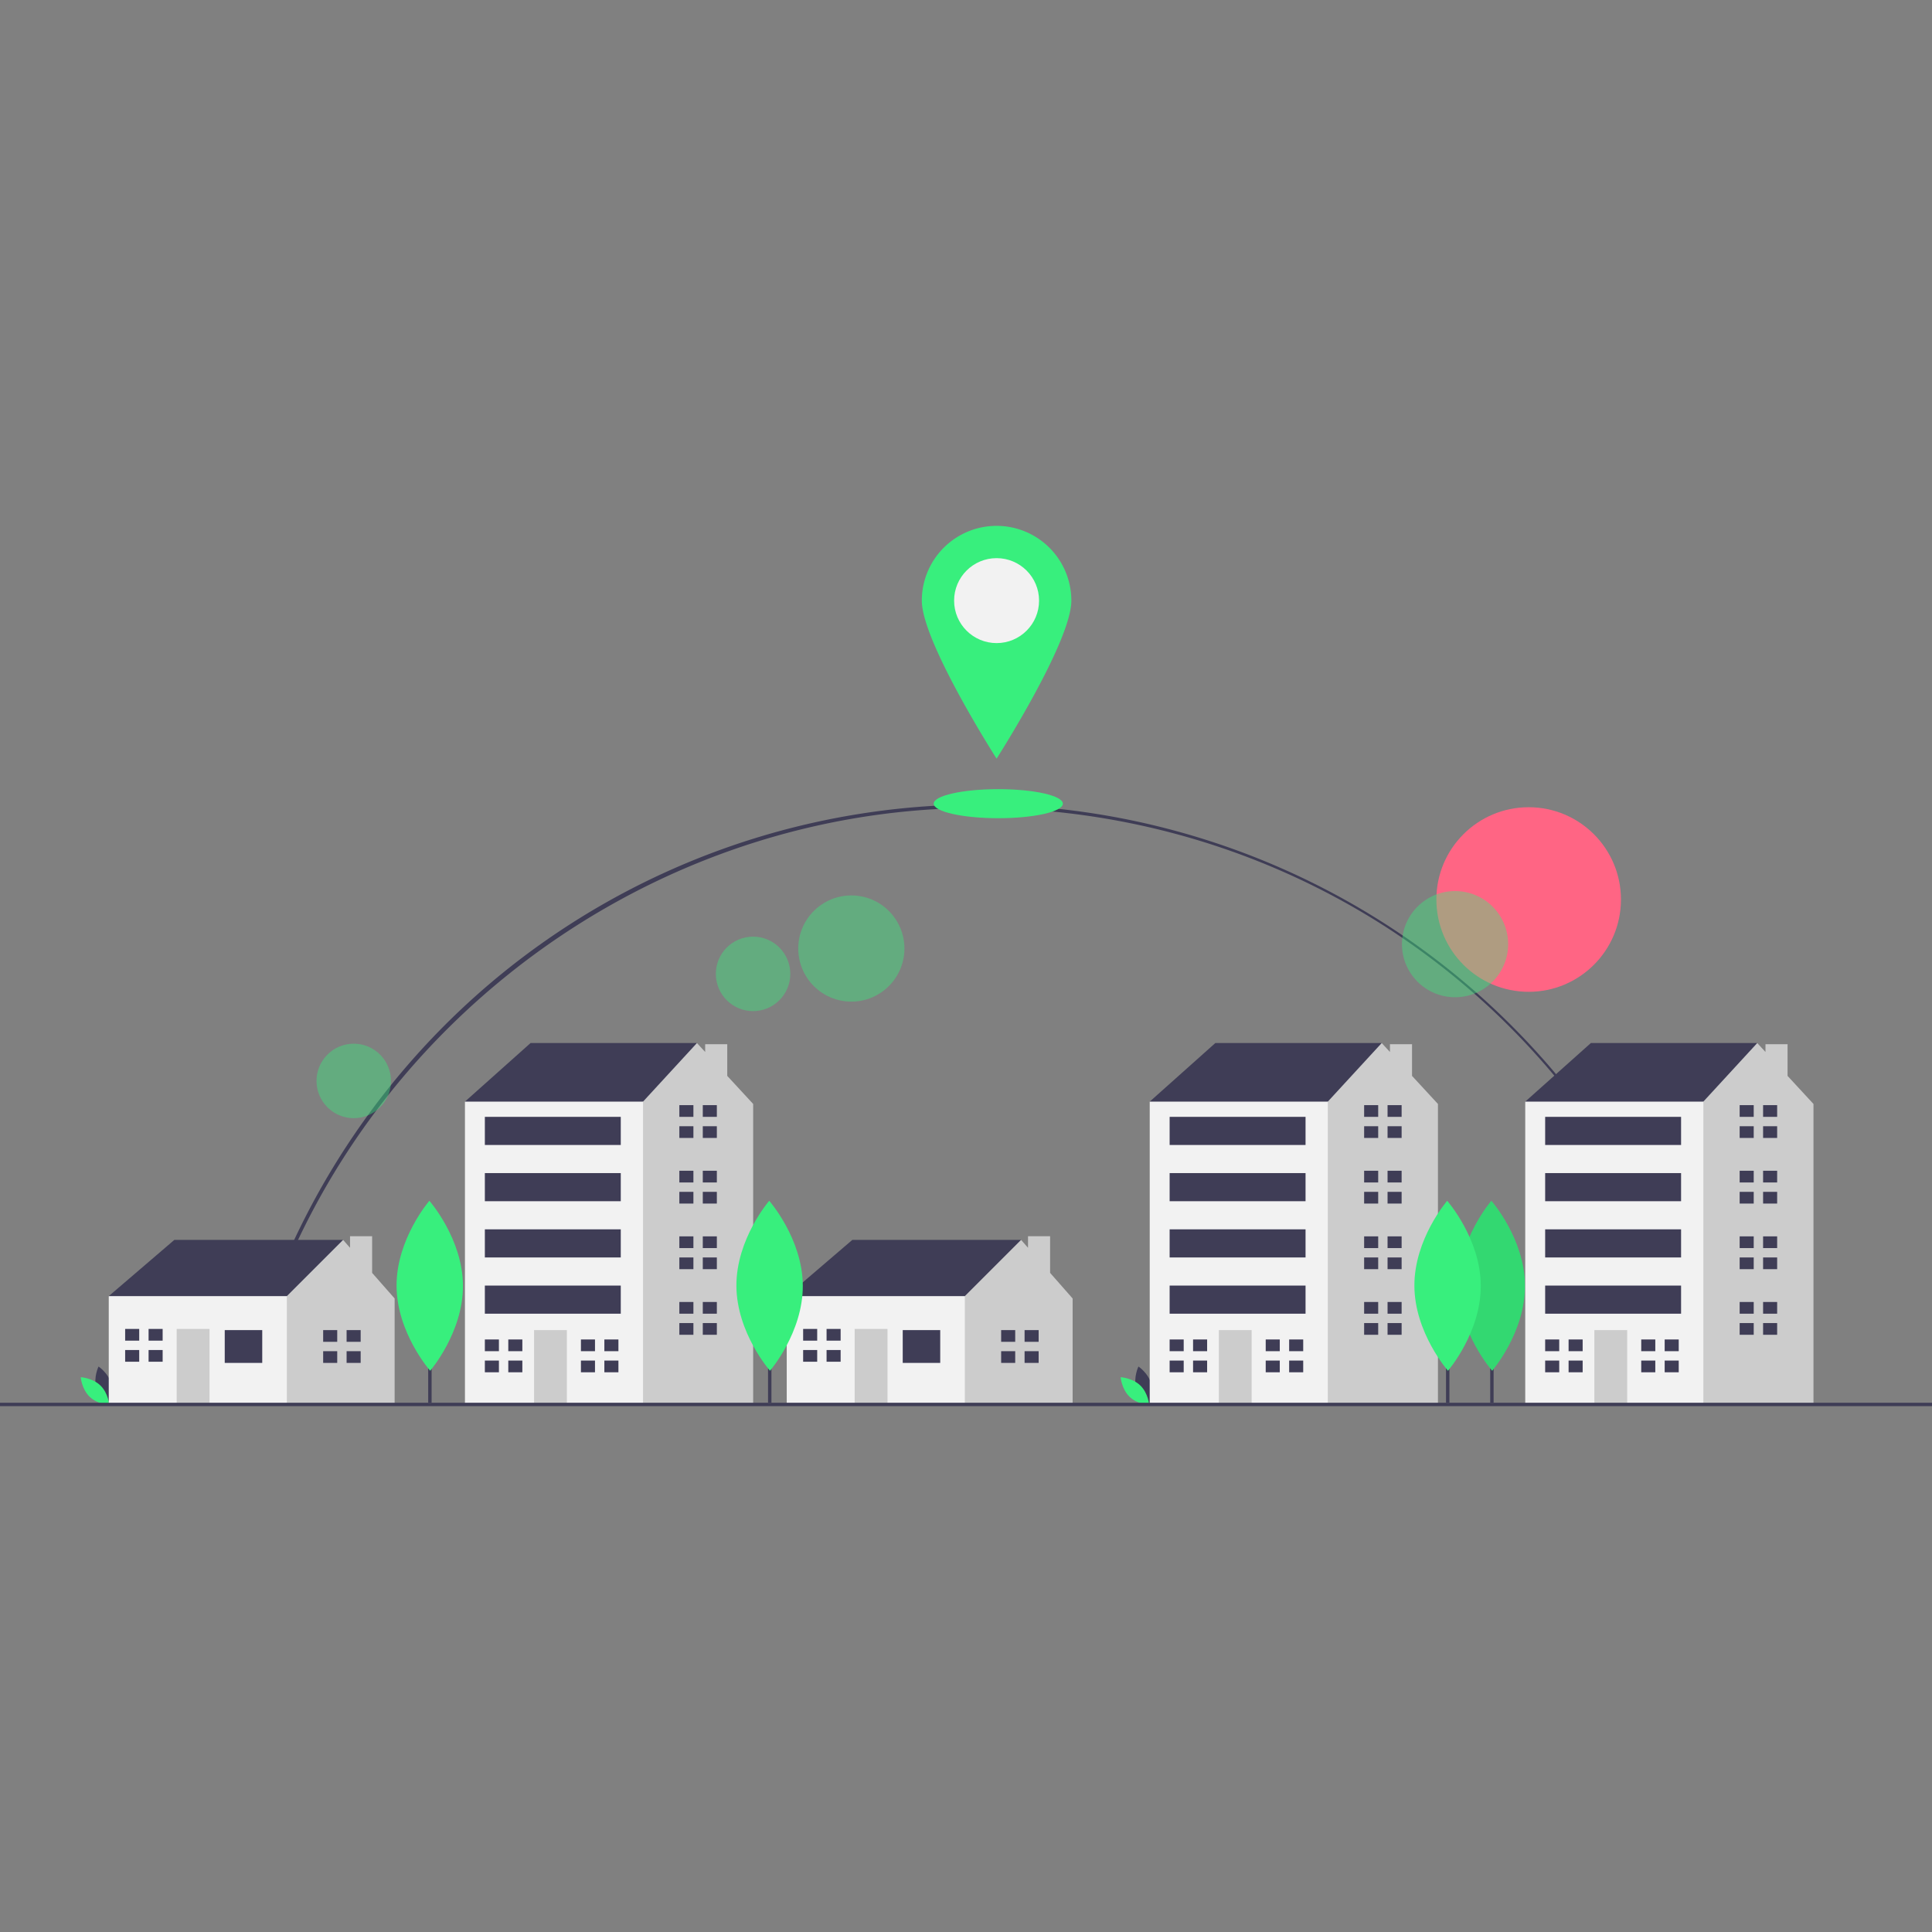 <?xml version="1.0" encoding="UTF-8" standalone="no"?>
<svg
   xmlns:dc="http://purl.org/dc/elements/1.1/"
   xmlns:cc="http://creativecommons.org/ns#"
   xmlns:rdf="http://www.w3.org/1999/02/22-rdf-syntax-ns#"
   xmlns:svg="http://www.w3.org/2000/svg"
   xmlns="http://www.w3.org/2000/svg"
   xmlns:sodipodi="http://sodipodi.sourceforge.net/DTD/sodipodi-0.dtd"
   xmlns:inkscape="http://www.inkscape.org/namespaces/inkscape"
   id="a8904fed-7223-4ff2-9071-b444910320a0"
   data-name="Layer 1"
   width="1137"
   height="1137"
   viewBox="0 0 1137 1137"
   version="1.1"
   sodipodi:docname="city.svg"
   inkscape:export-filename="/home/radek/Pulpit/www/licencjat/img/city_2.svg.png"
   inkscape:export-xdpi="96"
   inkscape:export-ydpi="96"
   inkscape:version="1.0.1 (0767f8302a, 2020-10-17)">
  <rect x="0" y="0" width="1137" height="1137" fill="#808080" stroke="none"/>
  <defs
     id="defs297" />
  <sodipodi:namedview
     pagecolor="#ffffff"
     bordercolor="#666666"
     borderopacity="1"
     objecttolerance="10"
     gridtolerance="10"
     guidetolerance="10"
     inkscape:pageopacity="0"
     inkscape:pageshadow="2"
     inkscape:window-width="1860"
     inkscape:window-height="1016"
     id="namedview295"
     showgrid="false"
     inkscape:zoom="0.48197692"
     inkscape:cx="875.25993"
     inkscape:cy="354.63961"
     inkscape:window-x="60"
     inkscape:window-y="27"
     inkscape:window-maximized="1"
     inkscape:current-layer="a8904fed-7223-4ff2-9071-b444910320a0" />
  <title
     id="title2">best place</title>
  <g
     id="g446"
     transform="translate(0,309.472)">
    <path
       d="m 175.764,701.583 -1.951,-0.439 c 21.756,-96.751 76.43,-184.609 153.951,-247.392 A 444.114,444.114 0 0 1 1039.919,699.963 l -1.949,0.443 C 991.916,498.197 814.695,356.972 607,356.972 c -204.974,0 -386.334,144.93 -431.236,344.611 z"
       transform="translate(-31.5,-190.972)"
       fill="#3f3d56"
       id="path4" />
    <circle
       cx="899.633"
       cy="219.903"
       r="54.315"
       fill="#ff6584"
       id="circle6" />
    <rect
       x="877"
       y="437.057"
       width="2"
       height="79"
       fill="#3f3d56"
       id="rect8" />
    <path
       d="m 928.958,638.096 c 0.127,27.624 -19.308,50.108 -19.308,50.108 0,0 -19.642,-22.304 -19.769,-49.928 -0.127,-27.624 19.308,-50.108 19.308,-50.108 0,0 19.642,22.304 19.769,49.928 z"
       transform="translate(-31.5,-190.972)"
       fill="#38ef7d"
       id="path10" />
    <path
       d="m 928.958,638.096 c 0.127,27.624 -19.308,50.108 -19.308,50.108 0,0 -19.642,-22.304 -19.769,-49.928 -0.127,-27.624 19.308,-50.108 19.308,-50.108 0,0 19.642,22.304 19.769,49.928 z"
       transform="translate(-31.5,-190.972)"
       opacity="0.1"
       id="path12" />
    <circle
       cx="501.022"
       cy="248.742"
       r="31.248"
       fill="#38ef7d"
       opacity="0.4"
       id="circle14" />
    <circle
       cx="443.19"
       cy="263.666"
       r="21.92"
       fill="#38ef7d"
       opacity="0.4"
       id="circle16" />
    <circle
       cx="208.19"
       cy="326.666"
       r="21.92"
       fill="#38ef7d"
       opacity="0.4"
       id="circle18" />
    <circle
       cx="856.312"
       cy="246.171"
       r="31.248"
       fill="#38ef7d"
       opacity="0.4"
       id="circle20" />
    <path
       d="m 88.131,698.244 c 1.694,6.262 7.496,10.14 7.496,10.14 0,0 3.056,-6.274 1.362,-12.536 -1.694,-6.262 -7.496,-10.14 -7.496,-10.14 0,0 -3.056,6.274 -1.362,12.536 z"
       transform="translate(-31.5,-190.972)"
       fill="#3f3d56"
       id="path22" />
    <path
       d="m 90.62,696.898 c 4.648,4.525 5.216,11.481 5.216,11.481 0,0 -6.968,-0.38 -11.617,-4.905 -4.648,-4.525 -5.216,-11.481 -5.216,-11.481 0,0 6.968,0.38 11.617,4.905 z"
       transform="translate(-31.5,-190.972)"
       fill="#38ef7d"
       id="path24" />
    <path
       d="m 700.131,698.244 c 1.694,6.262 7.496,10.14 7.496,10.14 0,0 3.056,-6.274 1.362,-12.536 -1.694,-6.262 -7.496,-10.14 -7.496,-10.14 0,0 -3.056,6.274 -1.362,12.536 z"
       transform="translate(-31.5,-190.972)"
       fill="#3f3d56"
       id="path26" />
    <path
       d="m 702.62,696.898 c 4.648,4.525 5.216,11.481 5.216,11.481 0,0 -6.968,-0.38 -11.617,-4.905 -4.648,-4.525 -5.216,-11.481 -5.216,-11.481 0,0 6.968,0.38 11.617,4.905 z"
       transform="translate(-31.5,-190.972)"
       fill="#38ef7d"
       id="path28" />
    <polygon
       points="201.908,420.21 201.908,429.863 166.052,468.478 124.679,476.752 68.137,460.203 64,453.308 102.614,420.21 "
       fill="#3f3d56"
       id="polygon30" />
    <polygon
       points="206,424.86 201.908,420.21 168.81,453.308 163.293,458.824 156.398,486.406 168.81,516.745 232.247,516.745 232.247,454.687 219,439.633 219,418.056 206,418.056 "
       fill="#cccccc"
       id="polygon32" />
    <rect
       x="64"
       y="453.308"
       width="104.81"
       height="63.438"
       fill="#f2f2f2"
       id="rect34" />
    <rect
       x="132.264"
       y="473.304"
       width="22.065"
       height="19.307"
       fill="#3f3d56"
       id="rect36" />
    <rect
       x="103.993"
       y="472.615"
       width="19.307"
       height="44.13"
       fill="#cccccc"
       id="rect38" />
    <polygon
       points="73.654,479.51 81.238,479.51 81.928,479.51 81.928,472.615 73.654,472.615 "
       fill="#3f3d56"
       id="polygon40" />
    <polygon
       points="81.928,491.922 81.928,485.026 81.238,485.026 73.654,485.026 73.654,491.922 "
       fill="#3f3d56"
       id="polygon42" />
    <rect
       x="87.444"
       y="472.615"
       width="8.274"
       height="6.895"
       fill="#3f3d56"
       id="rect44" />
    <rect
       x="87.444"
       y="485.026"
       width="8.274"
       height="6.895"
       fill="#3f3d56"
       id="rect46" />
    <polygon
       points="190.185,480.2 197.77,480.2 198.46,480.2 198.46,473.304 190.185,473.304 "
       fill="#3f3d56"
       id="polygon48" />
    <polygon
       points="198.46,492.611 198.46,485.716 197.77,485.716 190.185,485.716 190.185,492.611 "
       fill="#3f3d56"
       id="polygon50" />
    <rect
       x="203.976"
       y="473.304"
       width="8.274"
       height="6.895"
       fill="#3f3d56"
       id="rect52" />
    <rect
       x="203.976"
       y="485.716"
       width="8.274"
       height="6.895"
       fill="#3f3d56"
       id="rect54" />
    <polygon
       points="600.908,420.21 600.908,429.863 565.052,468.478 523.679,476.752 467.137,460.203 463,453.308 501.614,420.21 "
       fill="#3f3d56"
       id="polygon56" />
    <polygon
       points="605,424.86 600.908,420.21 567.81,453.308 562.293,458.824 555.398,486.406 567.81,516.745 631.247,516.745 631.247,454.687 618,439.633 618,418.056 605,418.056 "
       fill="#cccccc"
       id="polygon58" />
    <rect
       x="463"
       y="453.308"
       width="104.81"
       height="63.438"
       fill="#f2f2f2"
       id="rect60" />
    <rect
       x="531.264"
       y="473.304"
       width="22.065"
       height="19.307"
       fill="#3f3d56"
       id="rect62" />
    <rect
       x="502.993"
       y="472.615"
       width="19.307"
       height="44.13"
       fill="#cccccc"
       id="rect64" />
    <polygon
       points="472.654,479.51 480.238,479.51 480.928,479.51 480.928,472.615 472.654,472.615 "
       fill="#3f3d56"
       id="polygon66" />
    <polygon
       points="480.928,491.922 480.928,485.026 480.238,485.026 472.654,485.026 472.654,491.922 "
       fill="#3f3d56"
       id="polygon68" />
    <rect
       x="486.444"
       y="472.615"
       width="8.274"
       height="6.895"
       fill="#3f3d56"
       id="rect70" />
    <rect
       x="486.444"
       y="485.026"
       width="8.274"
       height="6.895"
       fill="#3f3d56"
       id="rect72" />
    <polygon
       points="589.185,480.2 596.77,480.2 597.46,480.2 597.46,473.304 589.185,473.304 "
       fill="#3f3d56"
       id="polygon74" />
    <polygon
       points="597.46,492.611 597.46,485.716 596.77,485.716 589.185,485.716 589.185,492.611 "
       fill="#3f3d56"
       id="polygon76" />
    <rect
       x="602.976"
       y="473.304"
       width="8.274"
       height="6.895"
       fill="#3f3d56"
       id="rect78" />
    <rect
       x="602.976"
       y="485.716"
       width="8.274"
       height="6.895"
       fill="#3f3d56"
       id="rect80" />
    <polygon
       points="410.148,304.367 410.148,334.707 346.711,377.459 280.515,344.361 273.62,338.844 312.234,304.367 "
       fill="#3f3d56"
       id="polygon82" />
    <polygon
       points="415,309.624 410.148,304.367 378.429,338.844 366.018,347.119 346.773,487.722 375.796,516.745 443.246,516.745 443.246,340.223 428,323.707 428,305.056 415,305.056 "
       fill="#cccccc"
       id="polygon84" />
    <rect
       x="273.62"
       y="338.844"
       width="104.81"
       height="177.901"
       fill="#f2f2f2"
       id="rect86" />
    <rect
       x="314.302"
       y="473.304"
       width="19.307"
       height="43.441"
       fill="#cccccc"
       id="rect88" />
    <polygon
       points="285.342,485.716 292.927,485.716 293.616,485.716 293.616,478.821 285.342,478.821 "
       fill="#3f3d56"
       id="polygon90" />
    <polygon
       points="293.616,498.128 293.616,491.232 292.927,491.232 285.342,491.232 285.342,498.128 "
       fill="#3f3d56"
       id="polygon92" />
    <rect
       x="299.132"
       y="478.821"
       width="8.274"
       height="6.895"
       fill="#3f3d56"
       id="rect94" />
    <rect
       x="299.132"
       y="491.232"
       width="8.274"
       height="6.895"
       fill="#3f3d56"
       id="rect96" />
    <polygon
       points="341.884,485.716 349.469,485.716 350.158,485.716 350.158,478.821 341.884,478.821 "
       fill="#3f3d56"
       id="polygon98" />
    <polygon
       points="350.158,498.128 350.158,491.232 349.469,491.232 341.884,491.232 341.884,498.128 "
       fill="#3f3d56"
       id="polygon100" />
    <rect
       x="355.675"
       y="478.821"
       width="8.274"
       height="6.895"
       fill="#3f3d56"
       id="rect102" />
    <rect
       x="355.675"
       y="491.232"
       width="8.274"
       height="6.895"
       fill="#3f3d56"
       id="rect104" />
    <polygon
       points="399.805,347.808 407.39,347.808 408.079,347.808 408.079,340.913 399.805,340.913 "
       fill="#3f3d56"
       id="polygon106" />
    <polygon
       points="408.079,360.22 408.079,353.325 407.39,353.325 399.805,353.325 399.805,360.22 "
       fill="#3f3d56"
       id="polygon108" />
    <rect
       x="413.596"
       y="340.913"
       width="8.274"
       height="6.895"
       fill="#3f3d56"
       id="rect110" />
    <rect
       x="413.596"
       y="353.325"
       width="8.274"
       height="6.895"
       fill="#3f3d56"
       id="rect112" />
    <polygon
       points="399.805,386.423 407.39,386.423 408.079,386.423 408.079,379.527 399.805,379.527 "
       fill="#3f3d56"
       id="polygon114" />
    <polygon
       points="408.079,398.834 408.079,391.939 407.39,391.939 399.805,391.939 399.805,398.834 "
       fill="#3f3d56"
       id="polygon116" />
    <rect
       x="413.596"
       y="379.527"
       width="8.274"
       height="6.895"
       fill="#3f3d56"
       id="rect118" />
    <rect
       x="413.596"
       y="391.939"
       width="8.274"
       height="6.895"
       fill="#3f3d56"
       id="rect120" />
    <polygon
       points="399.805,425.037 407.39,425.037 408.079,425.037 408.079,418.141 399.805,418.141 "
       fill="#3f3d56"
       id="polygon122" />
    <polygon
       points="408.079,437.448 408.079,430.553 407.39,430.553 399.805,430.553 399.805,437.448 "
       fill="#3f3d56"
       id="polygon124" />
    <rect
       x="413.596"
       y="418.141"
       width="8.274"
       height="6.895"
       fill="#3f3d56"
       id="rect126" />
    <rect
       x="413.596"
       y="430.553"
       width="8.274"
       height="6.895"
       fill="#3f3d56"
       id="rect128" />
    <polygon
       points="399.805,463.651 407.39,463.651 408.079,463.651 408.079,456.755 399.805,456.755 "
       fill="#3f3d56"
       id="polygon130" />
    <polygon
       points="408.079,476.062 408.079,469.167 407.39,469.167 399.805,469.167 399.805,476.062 "
       fill="#3f3d56"
       id="polygon132" />
    <rect
       x="413.596"
       y="456.755"
       width="8.274"
       height="6.895"
       fill="#3f3d56"
       id="rect134" />
    <rect
       x="413.596"
       y="469.167"
       width="8.274"
       height="6.895"
       fill="#3f3d56"
       id="rect136" />
    <rect
       x="285.342"
       y="347.808"
       width="79.986"
       height="16.549"
       fill="#3f3d56"
       id="rect138" />
    <rect
       x="285.342"
       y="380.906"
       width="79.986"
       height="16.549"
       fill="#3f3d56"
       id="rect140" />
    <rect
       x="285.342"
       y="414.004"
       width="79.986"
       height="16.549"
       fill="#3f3d56"
       id="rect142" />
    <rect
       x="285.342"
       y="447.102"
       width="79.986"
       height="16.549"
       fill="#3f3d56"
       id="rect144" />
    <polygon
       points="813.148,304.367 813.148,334.707 749.711,377.459 683.515,344.361 676.62,338.844 715.234,304.367 "
       fill="#3f3d56"
       id="polygon146" />
    <polygon
       points="818,309.624 813.148,304.367 781.429,338.844 769.018,347.119 749.773,487.722 778.796,516.745 846.246,516.745 846.246,340.223 831,323.707 831,305.056 818,305.056 "
       fill="#cccccc"
       id="polygon148" />
    <rect
       x="676.62"
       y="338.844"
       width="104.81"
       height="177.901"
       fill="#f2f2f2"
       id="rect150" />
    <rect
       x="717.302"
       y="473.304"
       width="19.307"
       height="43.441"
       fill="#cccccc"
       id="rect152" />
    <polygon
       points="688.342,485.716 695.927,485.716 696.616,485.716 696.616,478.821 688.342,478.821 "
       fill="#3f3d56"
       id="polygon154" />
    <polygon
       points="696.616,498.128 696.616,491.232 695.927,491.232 688.342,491.232 688.342,498.128 "
       fill="#3f3d56"
       id="polygon156" />
    <rect
       x="702.132"
       y="478.821"
       width="8.274"
       height="6.895"
       fill="#3f3d56"
       id="rect158" />
    <rect
       x="702.132"
       y="491.232"
       width="8.274"
       height="6.895"
       fill="#3f3d56"
       id="rect160" />
    <polygon
       points="744.884,485.716 752.469,485.716 753.158,485.716 753.158,478.821 744.884,478.821 "
       fill="#3f3d56"
       id="polygon162" />
    <polygon
       points="753.158,498.128 753.158,491.232 752.469,491.232 744.884,491.232 744.884,498.128 "
       fill="#3f3d56"
       id="polygon164" />
    <rect
       x="758.675"
       y="478.821"
       width="8.274"
       height="6.895"
       fill="#3f3d56"
       id="rect166" />
    <rect
       x="758.675"
       y="491.232"
       width="8.274"
       height="6.895"
       fill="#3f3d56"
       id="rect168" />
    <polygon
       points="802.805,347.808 810.39,347.808 811.079,347.808 811.079,340.913 802.805,340.913 "
       fill="#3f3d56"
       id="polygon170" />
    <polygon
       points="811.079,360.22 811.079,353.325 810.39,353.325 802.805,353.325 802.805,360.22 "
       fill="#3f3d56"
       id="polygon172" />
    <rect
       x="816.596"
       y="340.913"
       width="8.274"
       height="6.895"
       fill="#3f3d56"
       id="rect174" />
    <rect
       x="816.596"
       y="353.325"
       width="8.274"
       height="6.895"
       fill="#3f3d56"
       id="rect176" />
    <polygon
       points="802.805,386.423 810.39,386.423 811.079,386.423 811.079,379.527 802.805,379.527 "
       fill="#3f3d56"
       id="polygon178" />
    <polygon
       points="811.079,398.834 811.079,391.939 810.39,391.939 802.805,391.939 802.805,398.834 "
       fill="#3f3d56"
       id="polygon180" />
    <rect
       x="816.596"
       y="379.527"
       width="8.274"
       height="6.895"
       fill="#3f3d56"
       id="rect182" />
    <rect
       x="816.596"
       y="391.939"
       width="8.274"
       height="6.895"
       fill="#3f3d56"
       id="rect184" />
    <polygon
       points="802.805,425.037 810.39,425.037 811.079,425.037 811.079,418.141 802.805,418.141 "
       fill="#3f3d56"
       id="polygon186" />
    <polygon
       points="811.079,437.448 811.079,430.553 810.39,430.553 802.805,430.553 802.805,437.448 "
       fill="#3f3d56"
       id="polygon188" />
    <rect
       x="816.596"
       y="418.141"
       width="8.274"
       height="6.895"
       fill="#3f3d56"
       id="rect190" />
    <rect
       x="816.596"
       y="430.553"
       width="8.274"
       height="6.895"
       fill="#3f3d56"
       id="rect192" />
    <polygon
       points="802.805,463.651 810.39,463.651 811.079,463.651 811.079,456.755 802.805,456.755 "
       fill="#3f3d56"
       id="polygon194" />
    <polygon
       points="811.079,476.062 811.079,469.167 810.39,469.167 802.805,469.167 802.805,476.062 "
       fill="#3f3d56"
       id="polygon196" />
    <rect
       x="816.596"
       y="456.755"
       width="8.274"
       height="6.895"
       fill="#3f3d56"
       id="rect198" />
    <rect
       x="816.596"
       y="469.167"
       width="8.274"
       height="6.895"
       fill="#3f3d56"
       id="rect200" />
    <rect
       x="688.342"
       y="347.808"
       width="79.986"
       height="16.549"
       fill="#3f3d56"
       id="rect202" />
    <rect
       x="688.342"
       y="380.906"
       width="79.986"
       height="16.549"
       fill="#3f3d56"
       id="rect204" />
    <rect
       x="688.342"
       y="414.004"
       width="79.986"
       height="16.549"
       fill="#3f3d56"
       id="rect206" />
    <rect
       x="688.342"
       y="447.102"
       width="79.986"
       height="16.549"
       fill="#3f3d56"
       id="rect208" />
    <polygon
       points="1034.148,304.367 1034.148,334.707 970.711,377.459 904.515,344.361 897.62,338.844 936.234,304.367 "
       fill="#3f3d56"
       id="polygon210" />
    <polygon
       points="1039,309.624 1034.148,304.367 1002.429,338.844 990.018,347.119 970.773,487.722 999.796,516.745 1067.246,516.745 1067.246,340.223 1052,323.707 1052,305.056 1039,305.056 "
       fill="#cccccc"
       id="polygon212" />
    <rect
       x="897.62"
       y="338.844"
       width="104.81"
       height="177.901"
       fill="#f2f2f2"
       id="rect214" />
    <rect
       x="938.302"
       y="473.304"
       width="19.307"
       height="43.441"
       fill="#cccccc"
       id="rect216" />
    <polygon
       points="909.342,485.716 916.927,485.716 917.616,485.716 917.616,478.821 909.342,478.821 "
       fill="#3f3d56"
       id="polygon218" />
    <polygon
       points="917.616,498.128 917.616,491.232 916.927,491.232 909.342,491.232 909.342,498.128 "
       fill="#3f3d56"
       id="polygon220" />
    <rect
       x="923.132"
       y="478.821"
       width="8.274"
       height="6.895"
       fill="#3f3d56"
       id="rect222" />
    <rect
       x="923.132"
       y="491.232"
       width="8.274"
       height="6.895"
       fill="#3f3d56"
       id="rect224" />
    <polygon
       points="965.884,485.716 973.469,485.716 974.158,485.716 974.158,478.821 965.884,478.821 "
       fill="#3f3d56"
       id="polygon226" />
    <polygon
       points="974.158,498.128 974.158,491.232 973.469,491.232 965.884,491.232 965.884,498.128 "
       fill="#3f3d56"
       id="polygon228" />
    <rect
       x="979.675"
       y="478.821"
       width="8.274"
       height="6.895"
       fill="#3f3d56"
       id="rect230" />
    <rect
       x="979.675"
       y="491.232"
       width="8.274"
       height="6.895"
       fill="#3f3d56"
       id="rect232" />
    <polygon
       points="1023.805,347.808 1031.39,347.808 1032.079,347.808 1032.079,340.913 1023.805,340.913 "
       fill="#3f3d56"
       id="polygon234" />
    <polygon
       points="1032.079,360.22 1032.079,353.325 1031.39,353.325 1023.805,353.325 1023.805,360.22 "
       fill="#3f3d56"
       id="polygon236" />
    <rect
       x="1037.596"
       y="340.913"
       width="8.274"
       height="6.895"
       fill="#3f3d56"
       id="rect238" />
    <rect
       x="1037.596"
       y="353.325"
       width="8.274"
       height="6.895"
       fill="#3f3d56"
       id="rect240" />
    <polygon
       points="1023.805,386.423 1031.39,386.423 1032.079,386.423 1032.079,379.527 1023.805,379.527 "
       fill="#3f3d56"
       id="polygon242" />
    <polygon
       points="1032.079,398.834 1032.079,391.939 1031.39,391.939 1023.805,391.939 1023.805,398.834 "
       fill="#3f3d56"
       id="polygon244" />
    <rect
       x="1037.596"
       y="379.527"
       width="8.274"
       height="6.895"
       fill="#3f3d56"
       id="rect246" />
    <rect
       x="1037.596"
       y="391.939"
       width="8.274"
       height="6.895"
       fill="#3f3d56"
       id="rect248" />
    <polygon
       points="1023.805,425.037 1031.39,425.037 1032.079,425.037 1032.079,418.141 1023.805,418.141 "
       fill="#3f3d56"
       id="polygon250" />
    <polygon
       points="1032.079,437.448 1032.079,430.553 1031.39,430.553 1023.805,430.553 1023.805,437.448 "
       fill="#3f3d56"
       id="polygon252" />
    <rect
       x="1037.596"
       y="418.141"
       width="8.274"
       height="6.895"
       fill="#3f3d56"
       id="rect254" />
    <rect
       x="1037.596"
       y="430.553"
       width="8.274"
       height="6.895"
       fill="#3f3d56"
       id="rect256" />
    <polygon
       points="1023.805,463.651 1031.39,463.651 1032.079,463.651 1032.079,456.755 1023.805,456.755 "
       fill="#3f3d56"
       id="polygon258" />
    <polygon
       points="1032.079,476.062 1032.079,469.167 1031.39,469.167 1023.805,469.167 1023.805,476.062 "
       fill="#3f3d56"
       id="polygon260" />
    <rect
       x="1037.596"
       y="456.755"
       width="8.274"
       height="6.895"
       fill="#3f3d56"
       id="rect262" />
    <rect
       x="1037.596"
       y="469.167"
       width="8.274"
       height="6.895"
       fill="#3f3d56"
       id="rect264" />
    <rect
       x="909.342"
       y="347.808"
       width="79.986"
       height="16.549"
       fill="#3f3d56"
       id="rect266" />
    <rect
       x="909.342"
       y="380.906"
       width="79.986"
       height="16.549"
       fill="#3f3d56"
       id="rect268" />
    <rect
       x="909.342"
       y="414.004"
       width="79.986"
       height="16.549"
       fill="#3f3d56"
       id="rect270" />
    <rect
       x="909.342"
       y="447.102"
       width="79.986"
       height="16.549"
       fill="#3f3d56"
       id="rect272" />
    <rect
       y="516.057"
       width="1137"
       height="2"
       fill="#3f3d56"
       id="rect274"
       x="0" />
    <rect
       x="252"
       y="437.057"
       width="2"
       height="79"
       fill="#3f3d56"
       id="rect276" />
    <path
       d="m 303.958,638.096 c 0.127,27.624 -19.308,50.108 -19.308,50.108 0,0 -19.642,-22.304 -19.769,-49.928 -0.127,-27.624 19.308,-50.108 19.308,-50.108 0,0 19.642,22.304 19.769,49.928 z"
       transform="translate(-31.5,-190.972)"
       fill="#38ef7d"
       id="path278" />
    <rect
       x="452"
       y="437.057"
       width="2"
       height="79"
       fill="#3f3d56"
       id="rect280" />
    <path
       d="m 503.958,638.096 c 0.127,27.624 -19.308,50.108 -19.308,50.108 0,0 -19.642,-22.304 -19.769,-49.928 -0.127,-27.624 19.308,-50.108 19.308,-50.108 0,0 19.642,22.304 19.769,49.928 z"
       transform="translate(-31.5,-190.972)"
       fill="#38ef7d"
       id="path282" />
    <rect
       x="851"
       y="437.057"
       width="2"
       height="79"
       fill="#3f3d56"
       id="rect284" />
    <path
       d="m 902.958,638.096 c 0.127,27.624 -19.308,50.108 -19.308,50.108 0,0 -19.642,-22.304 -19.769,-49.928 -0.127,-27.624 19.308,-50.108 19.308,-50.108 0,0 19.642,22.304 19.769,49.928 z"
       transform="translate(-31.5,-190.972)"
       fill="#38ef7d"
       id="path286" />
    <ellipse
       cx="587.5"
       cy="163.5"
       rx="38"
       ry="8.55"
       fill="#38ef7d"
       id="ellipse288" />
    <path
       d="m 662,234.972 c 0,24.301 -44,93 -44,93 0,0 -44,-68.699 -44,-93 a 44,44 0 0 1 88,0 z"
       transform="translate(-31.5,-190.972)"
       fill="#38ef7d"
       id="path290" />
    <circle
       cx="586.5"
       cy="44"
       fill="#f2f2f2"
       id="circle292"
       r="25" />
  </g>
</svg>
